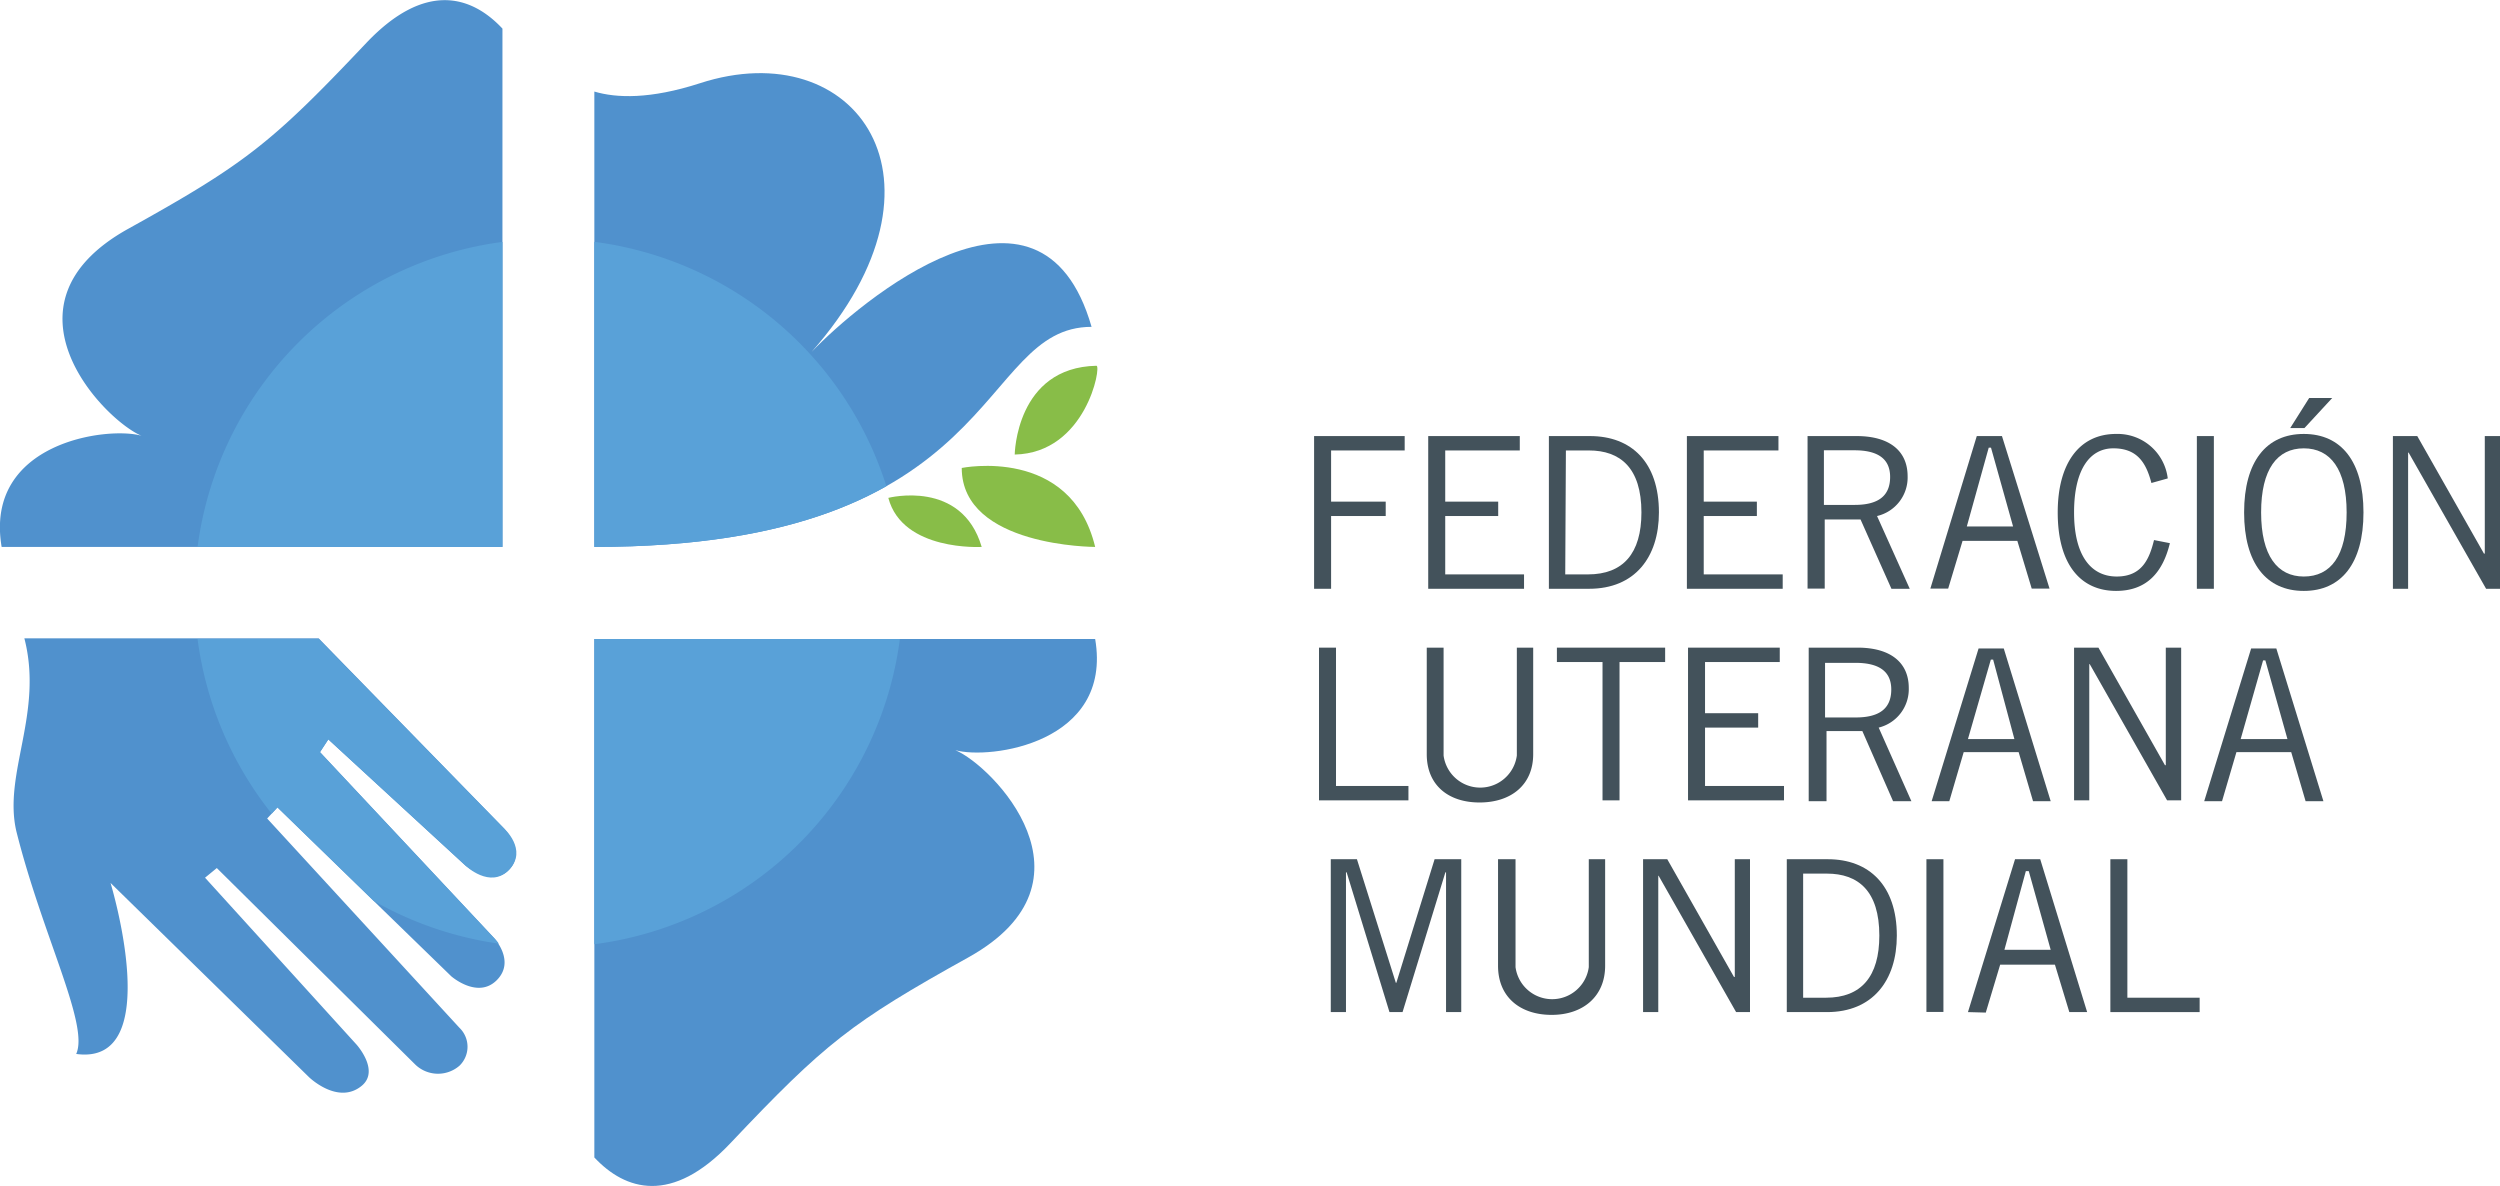 <svg xmlns="http://www.w3.org/2000/svg" xmlns:xlink="http://www.w3.org/1999/xlink" viewBox="0 0 152.9 72.53"><defs><style>.cls-1{fill:none;}.cls-2{fill:#43525b;}.cls-3{fill:#88bd48;}.cls-4{fill:#5091cd;}.cls-5{clip-path:url(#clip-path);}.cls-6{fill:#59a1d8;}</style><clipPath id="clip-path" transform="translate(-0.1)"><path class="cls-1" d="M1.59,39.08c1.18,4.58-1.31,8.27-.49,11.8C2.7,57.27,5.57,62.72,4.76,64.5,10.27,65.26,6.86,54,6.86,54L19,65.88s1.76,1.72,3.18.54c1.13-.93-.32-2.53-.32-2.53l-9.26-10.2.72-.59,12.12,12a2,2,0,0,0,2.72.09,1.61,1.61,0,0,0,0-2.32L16.44,50.06l.63-.68L27.7,59.71s1.52,1.51,2.78.24-.17-2.59-.17-2.59L19.67,46l.51-.78,8.38,7.71s1.52,1.48,2.68.26-.33-2.54-.33-2.54L19.59,39.08Zm34.86,0V70.79a4.92,4.92,0,0,0,3.48,1.74H40c1.38,0,3-.75,4.73-2.61,5.79-6.12,7.37-7.35,14.58-11.38,8.34-4.65,1.45-11.71-.82-12.66,2.07.59,9.64-.4,8.55-6.8ZM46.57,4.49a12,12,0,0,0-3.66.6c-3.06,1-5.11.91-6.46.51V33.45C61.53,33.45,59.76,20,66.86,20,63.77,9.1,52.61,18.51,49.74,21.52c8-9.09,4.16-17-3.17-17h0M22.51,2.61C16.72,8.73,15.14,10,7.93,14-.4,18.64,6.48,25.7,8.75,26.65c-2.07-.59-10.12.59-8.55,6.8H30.83V1.74A4.88,4.88,0,0,0,27.3,0c-1.4,0-3,.73-4.79,2.61"/></clipPath></defs><title>federacion-logo</title><g id="Layer_2" data-name="Layer 2"><g id="Capa_2" data-name="Capa 2"><polygon class="cls-2" points="85.91 26.67 85.91 27.55 81.41 27.55 81.41 30.68 84.75 30.68 84.75 31.56 81.41 31.56 81.41 36.01 80.37 36.01 80.37 26.67 85.91 26.67"/><polygon class="cls-2" points="92.95 26.67 92.95 27.55 88.39 27.55 88.39 30.68 91.63 30.68 91.63 31.56 88.39 31.56 88.39 35.13 93.21 35.13 93.21 36.01 87.35 36.01 87.35 26.67 92.95 26.67"/><path class="cls-2" d="M94.83,26.67h2.51c2.54,0,4.22,1.6,4.22,4.67,0,2.74-1.47,4.67-4.27,4.67H94.83Zm1,8.46h1.39c2.15,0,3.27-1.28,3.27-3.79,0-2.73-1.3-3.79-3.21-3.79H95.87Z" transform="translate(-0.1)"/><polygon class="cls-2" points="108.77 26.67 108.77 27.55 104.2 27.55 104.2 30.68 107.45 30.68 107.45 31.56 104.2 31.56 104.2 35.13 109.03 35.13 109.03 36.01 103.17 36.01 103.17 26.67 108.77 26.67"/><path class="cls-2" d="M110.65,36V26.67h3c2,0,3.12.9,3.12,2.46a2.42,2.42,0,0,1-1.87,2.43l2,4.45h-1.12l-1.89-4.24h-2.19V36Zm1-5.12h1.88c1.42,0,2.17-.53,2.17-1.71s-.85-1.63-2.18-1.63h-1.87Z" transform="translate(-0.1)"/><path class="cls-2" d="M118.16,36,121,26.67h1.54L125.45,36h-1.09l-.88-2.92h-3.35L119.25,36Zm2.23-3.8h2.83l-1.35-4.82h-.14Z" transform="translate(-0.1)"/><path class="cls-2" d="M132.81,33.22c-.42,1.73-1.37,2.92-3.29,2.92-2.1,0-3.57-1.53-3.57-4.8,0-3,1.32-4.8,3.57-4.8a3.09,3.09,0,0,1,3.16,2.72l-1,.28c-.34-1.32-.93-2.12-2.33-2.12s-2.4,1.24-2.4,3.92,1.06,3.92,2.61,3.92,2-1.09,2.28-2.23Z" transform="translate(-0.1)"/><rect class="cls-2" x="134.36" y="26.67" width="1.04" height="9.34"/><path class="cls-2" d="M141,26.54c2.29,0,3.65,1.68,3.65,4.8s-1.36,4.8-3.65,4.8-3.65-1.68-3.65-4.8,1.36-4.8,3.65-4.8m0,8.72c1.65,0,2.62-1.27,2.62-3.92s-1-3.92-2.62-3.92-2.61,1.27-2.61,3.92,1,3.92,2.61,3.92m1.74-10.92-1.7,1.84h-.87l1.16-1.84Z" transform="translate(-0.1)"/><polygon class="cls-2" points="146.35 36.01 146.35 26.67 147.84 26.67 151.92 33.86 151.97 33.86 151.97 26.67 152.9 26.67 152.9 36.01 152.05 36.01 147.31 27.68 147.28 27.68 147.28 36.01 146.35 36.01"/><polygon class="cls-2" points="80.67 48.95 80.67 39.61 81.71 39.61 81.71 48.07 86.14 48.07 86.14 48.95 80.67 48.95"/><path class="cls-2" d="M88.39,39.61v6.6a2.26,2.26,0,0,0,4.48,0v-6.6h1v6.52c0,1.87-1.35,2.95-3.28,2.95S87.36,48,87.36,46.13V39.61Z" transform="translate(-0.1)"/><polygon class="cls-2" points="99.05 40.49 99.05 48.95 98.01 48.95 98.01 40.49 95.22 40.49 95.22 39.61 101.84 39.61 101.84 40.49 99.05 40.49"/><polygon class="cls-2" points="108.85 39.61 108.85 40.49 104.28 40.49 104.28 43.62 107.53 43.62 107.53 44.5 104.28 44.5 104.28 48.07 109.11 48.07 109.11 48.95 103.24 48.95 103.24 39.61 108.85 39.61"/><path class="cls-2" d="M110.72,49V39.61h3c2,0,3.12.91,3.12,2.46A2.42,2.42,0,0,1,115,44.5L117,49h-1.12L114,44.71h-2.19V49Zm1-5.12h1.88c1.42,0,2.17-.53,2.17-1.71s-.85-1.63-2.19-1.63h-1.86Z" transform="translate(-0.1)"/><path class="cls-2" d="M118.24,49l2.87-9.34h1.54L125.52,49h-1.08L123.56,46H120.2L119.32,49Zm2.22-3.8h2.84L122,40.34h-.14Z" transform="translate(-0.1)"/><polygon class="cls-2" points="126.85 48.95 126.85 39.61 128.34 39.61 132.41 46.8 132.46 46.8 132.46 39.61 133.4 39.61 133.4 48.95 132.54 48.95 127.81 40.62 127.78 40.62 127.78 48.95 126.85 48.95"/><path class="cls-2" d="M134.91,49l2.87-9.34h1.54L142.2,49h-1.09L140.23,46h-3.35L136,49Zm2.23-3.8H140l-1.35-4.81h-.14Z" transform="translate(-0.1)"/><polygon class="cls-2" points="88.44 61.9 88.44 53.35 88.4 53.35 85.78 61.9 84.98 61.9 82.36 53.35 82.32 53.35 82.32 61.9 81.39 61.9 81.39 52.55 82.99 52.55 85.37 60.11 85.4 60.11 87.74 52.55 89.37 52.55 89.37 61.9 88.44 61.9"/><path class="cls-2" d="M92.79,52.55v6.6a2.26,2.26,0,0,0,4.48,0v-6.6h1v6.52c0,1.87-1.35,3-3.27,3s-3.28-1.08-3.28-3V52.55Z" transform="translate(-0.1)"/><polygon class="cls-2" points="100.49 61.9 100.49 52.55 101.97 52.55 106.05 59.75 106.1 59.75 106.1 52.55 107.03 52.55 107.03 61.9 106.18 61.9 101.44 53.56 101.42 53.56 101.42 61.9 100.49 61.9"/><path class="cls-2" d="M109.38,52.55h2.51c2.53,0,4.22,1.61,4.22,4.67,0,2.75-1.48,4.68-4.27,4.68h-2.46Zm1,8.47h1.4c2.15,0,3.26-1.29,3.26-3.8,0-2.73-1.29-3.79-3.21-3.79h-1.45Z" transform="translate(-0.1)"/><rect class="cls-2" x="117.82" y="52.55" width="1.04" height="9.34"/><path class="cls-2" d="M120.46,61.9l2.88-9.35h1.54l2.87,9.35h-1.09L125.78,59h-3.35l-.88,2.93Zm2.23-3.81h2.83l-1.34-4.81H124Z" transform="translate(-0.1)"/><polygon class="cls-2" points="129.07 61.9 129.07 52.55 130.11 52.55 130.11 61.02 134.53 61.02 134.53 61.9 129.07 61.9"/><path class="cls-3" d="M67.08,33.45s-8.16,0-8.16-4.83c0,0,6.67-1.36,8.16,4.83" transform="translate(-0.1)"/><path class="cls-3" d="M67.16,22.37c.32,0-.64,5.34-5,5.43,0,0,.07-5.33,5-5.43" transform="translate(-0.1)"/><path class="cls-3" d="M60.14,33.45s-4.84.29-5.71-3c0,0,4.49-1.16,5.71,3" transform="translate(-0.1)"/><path class="cls-4" d="M.2,33.45c-1.08-6.4,6.48-7.39,8.55-6.8a1.19,1.19,0,0,0,.23.07,1.19,1.19,0,0,1-.23-.07C6.48,25.7-.4,18.64,7.93,14c7.21-4,8.79-5.26,14.58-11.38,3.58-3.77,6.42-2.9,8.32-.87V33.45Z" transform="translate(-0.1)"/><path class="cls-4" d="M67.08,39.08c1.09,6.4-6.48,7.39-8.55,6.8l-.22-.07.22.07c2.27.95,9.16,8,.82,12.66-7.2,4-8.79,5.26-14.58,11.38-3.58,3.78-6.42,2.9-8.32.87V39.08Z" transform="translate(-0.1)"/><path class="cls-4" d="M42.91,5.09C52.42,2,59,11,49.74,21.52c2.87-3,14-12.42,17.12-1.53-7.1,0-5.33,13.46-30.41,13.46V5.6c1.35.4,3.4.48,6.46-.51" transform="translate(-0.1)"/><path class="cls-4" d="M30.91,50.65s1.37,1.45.33,2.54-2.68-.26-2.68-.26l-8.38-7.71-.51.78L30.31,57.36s1.34,1.42.17,2.59-2.78-.24-2.78-.24L17.07,49.38l-.63.68L28.2,62.86a1.61,1.61,0,0,1,0,2.32,2,2,0,0,1-2.72-.09l-12.12-12-.72.59,9.26,10.2s1.45,1.6.32,2.53C20.77,67.6,19,65.88,19,65.88L6.86,54s3.42,11.22-2.1,10.46c.81-1.78-2.06-7.23-3.66-13.62-.82-3.53,1.67-7.22.49-11.8h18Z" transform="translate(-0.1)"/><g class="cls-5"><path class="cls-6" d="M12,36.27A21.66,21.66,0,1,0,33.64,14.61,21.66,21.66,0,0,0,12,36.27" transform="translate(-0.1)"/></g></g></g></svg>